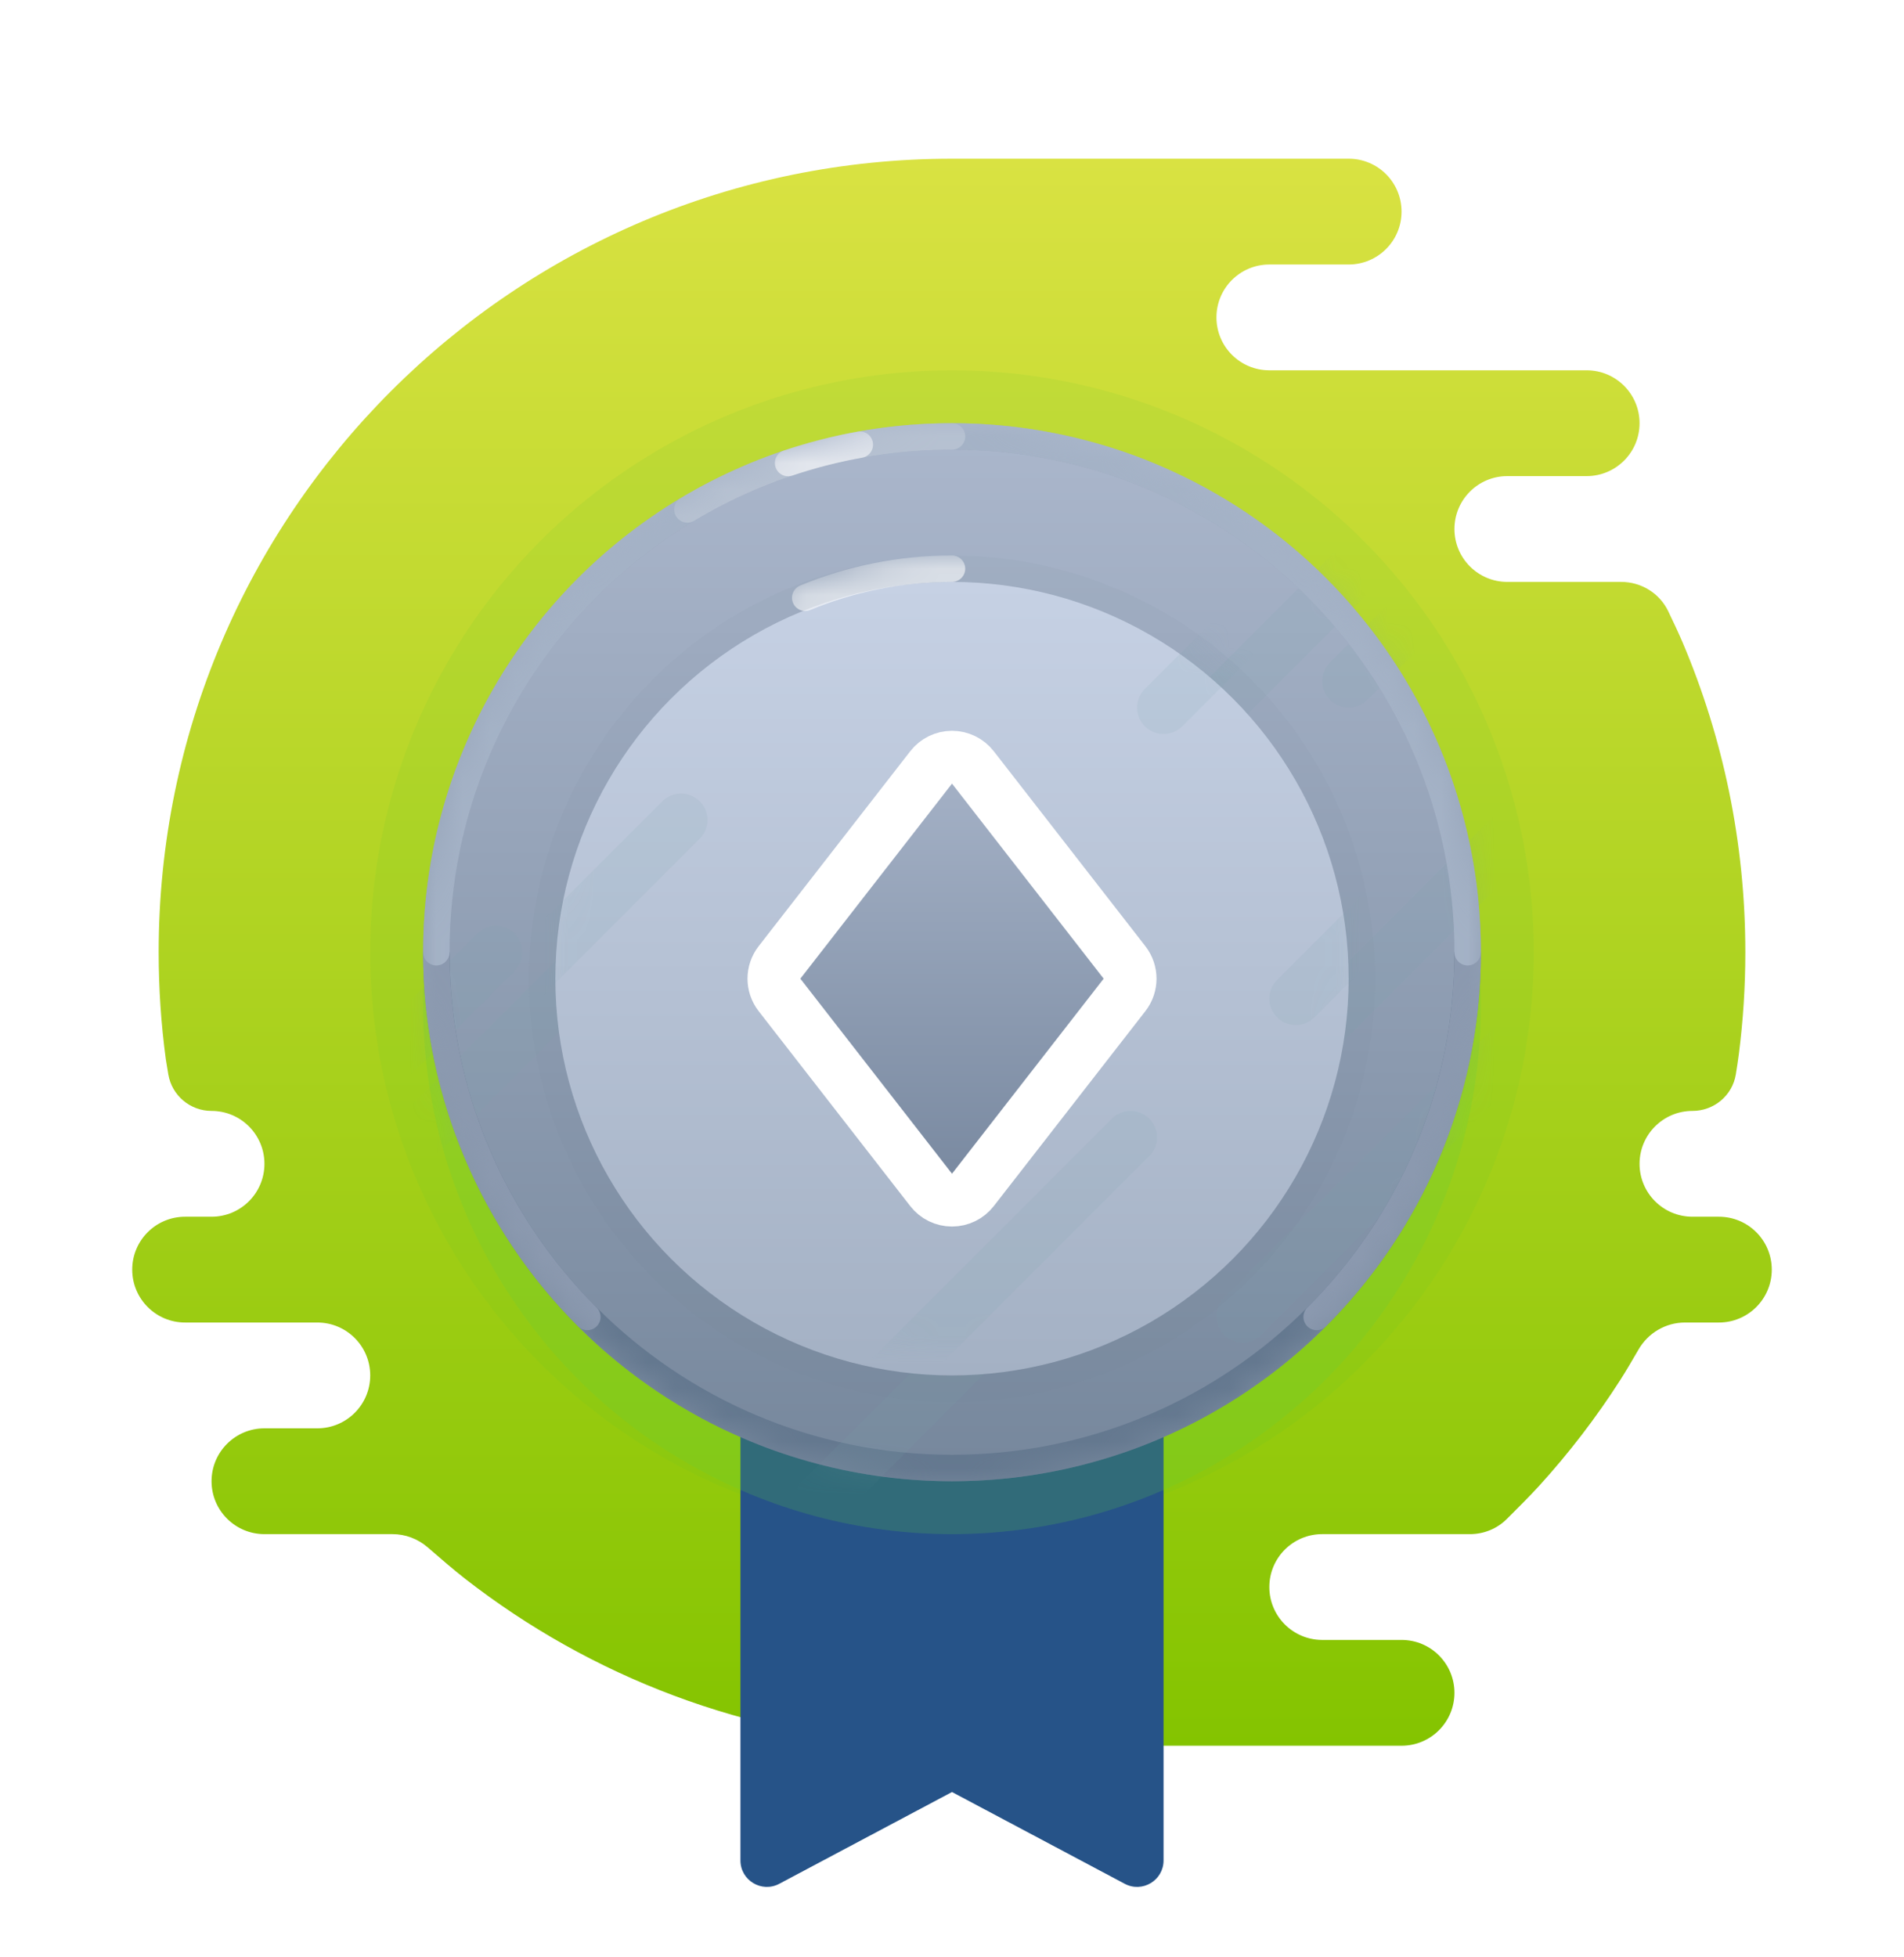 <svg width="72" height="74" viewBox="0 0 72 74" fill="none" xmlns="http://www.w3.org/2000/svg">
<path fill-rule="evenodd" clip-rule="evenodd" d="M53 62C54.105 62 55 62.895 55 64C55 65.105 54.105 66 53 66H35C34.882 66 34.767 65.99 34.655 65.97C28.23 65.687 22.331 63.383 17.576 59.678C17.189 59.377 16.607 58.877 16.175 58.501C15.805 58.18 15.333 58 14.844 58H10C8.895 58 8 57.105 8 56C8 54.895 8.895 54 10 54H12C13.105 54 14 53.105 14 52C14 50.895 13.105 50 12 50H7C5.895 50 5 49.105 5 48C5 46.895 5.895 46 7 46H8C9.105 46 10 45.105 10 44C10 42.895 9.105 42 8 42C7.191 42 6.5 41.417 6.365 40.62C6.316 40.33 6.277 40.097 6.271 40.049C6.092 38.725 6 37.373 6 36C6 19.431 19.431 6 36 6C41 6 46 6 51 6C52.105 6 53 6.895 53 8C53 9.105 52.105 10 51 10H48C46.895 10 46 10.895 46 12C46 13.105 46.895 14 48 14H60C61.105 14 62 14.895 62 16C62 17.104 61.106 17.999 60.002 18L57 18C55.895 18 55 18.895 55 20C55 21.105 55.895 22 57 22H61.306C62.062 22 62.756 22.426 63.084 23.108C63.281 23.517 63.488 23.959 63.624 24.278C65.154 27.879 66 31.841 66 36C66 37.307 65.916 38.594 65.754 39.857C65.727 40.069 65.685 40.342 65.64 40.621C65.509 41.421 64.811 42 64 42C62.895 42 62 42.895 62 44C62 45.105 62.895 46 64 46H65C66.105 46 67 46.895 67 48C67 49.105 66.105 50 65 50H63.716C62.99 50 62.322 50.394 61.96 51.023C61.724 51.432 61.462 51.876 61.267 52.179C60.811 52.89 60.326 53.581 59.813 54.249C59.298 54.92 58.755 55.569 58.186 56.193C57.874 56.536 57.368 57.044 56.974 57.434C56.605 57.799 56.106 58 55.587 58H50C48.895 58 48 58.895 48 60C48 61.097 48.883 61.987 49.977 62L53 62Z" fill="url(#paint0_linear_3669_1383)"/>
<g opacity="0.1">
<circle cx="36" cy="36" r="22" fill="#50C22B" style="mix-blend-mode:multiply"/>
</g>
<g filter="url(#filter0_d_3669_1383)">
<path fill-rule="evenodd" clip-rule="evenodd" d="M28 36H44V68.336C44 69.091 43.197 69.573 42.531 69.219L36 65.75L29.469 69.219C28.803 69.573 28 69.091 28 68.336V36Z" fill="#265388"/>
</g>
<circle style="mix-blend-mode:multiply" opacity="0.2" cx="36" cy="38" r="20" fill="#62CF3F"/>
<circle cx="36" cy="36" r="20" fill="url(#paint1_linear_3669_1383)"/>
<mask id="mask0_3669_1383" style="mask-type:luminance" maskUnits="userSpaceOnUse" x="16" y="16" width="40" height="40">
<circle cx="36" cy="36" r="20" fill="white"/>
</mask>
<g mask="url(#mask0_3669_1383)">
<path d="M16.5 36C16.5 46.77 25.23 55.5 36 55.5C46.77 55.5 55.5 46.77 55.5 36" stroke="#64788F"/>
<g style="mix-blend-mode:multiply" opacity="0.12">
<path d="M49 39.753L60.753 28" stroke="#78A2A9" stroke-width="2" stroke-linecap="round"/>
</g>
<g style="mix-blend-mode:multiply" opacity="0.12">
<path d="M44 28.753L55.753 17" stroke="#78A2A9" stroke-width="2" stroke-linecap="round"/>
</g>
<g style="mix-blend-mode:multiply" opacity="0.12">
<path d="M7 47.753L18.753 36" stroke="#78A2A9" stroke-width="2" stroke-linecap="round"/>
</g>
<g style="mix-blend-mode:multiply" opacity="0.12">
<path d="M51 25.753L62.753 14" stroke="#78A2A9" stroke-width="2" stroke-linecap="round"/>
</g>
<g style="mix-blend-mode:multiply" opacity="0.12">
<path d="M14 44.753L25.753 33" stroke="#78A2A9" stroke-width="2" stroke-linecap="round"/>
</g>
<g style="mix-blend-mode:multiply" opacity="0.12">
<path d="M31 56.753L42.753 45" stroke="#78A2A9" stroke-width="2" stroke-linecap="round"/>
</g>
<g style="mix-blend-mode:multiply" opacity="0.12">
<path d="M47 49.753L58.753 38" stroke="#78A2A9" stroke-width="2" stroke-linecap="round"/>
</g>
<path d="M49.789 49.789C53.317 46.26 55.5 41.385 55.5 36C55.5 25.23 46.77 16.5 36 16.5C25.23 16.5 16.5 25.23 16.5 36C16.5 41.385 18.683 46.26 22.211 49.789" stroke="#8B99AF" stroke-linecap="round"/>
<path opacity="0.4" d="M55.5 36C55.5 25.23 46.77 16.5 36 16.5C25.23 16.5 16.5 25.23 16.5 36" stroke="#CCD8EA" stroke-linecap="round"/>
<path opacity="0.2" d="M36 16.5C32.342 16.5 28.919 17.507 25.994 19.26" stroke="white" stroke-linecap="round"/>
<path opacity="0.6" d="M32.514 16.811C31.585 16.978 30.68 17.212 29.802 17.506" stroke="white" stroke-linecap="round"/>
</g>
<g filter="url(#filter1_d_3669_1383)">
<circle cx="36" cy="36" r="15" fill="url(#paint2_linear_3669_1383)"/>
<circle cx="36" cy="36" r="15.5" stroke="#64788F" stroke-opacity="0.06"/>
</g>
<mask id="mask1_3669_1383" style="mask-type:luminance" maskUnits="userSpaceOnUse" x="21" y="21" width="30" height="30">
<circle cx="36" cy="36" r="15" fill="white"/>
</mask>
<g mask="url(#mask1_3669_1383)">
<g style="mix-blend-mode:multiply" opacity="0.12">
<path d="M44 26.753L55.753 15" stroke="#78A2A9" stroke-width="2" stroke-linecap="round"/>
</g>
<g style="mix-blend-mode:multiply" opacity="0.12">
<path d="M51 23.753L62.753 12" stroke="#78A2A9" stroke-width="2" stroke-linecap="round"/>
</g>
<g style="mix-blend-mode:multiply" opacity="0.12">
<path d="M14 42.753L25.753 31" stroke="#78A2A9" stroke-width="2" stroke-linecap="round"/>
</g>
<g style="mix-blend-mode:multiply" opacity="0.12">
<path d="M31 54.753L42.753 43" stroke="#78A2A9" stroke-width="2" stroke-linecap="round"/>
</g>
<g style="mix-blend-mode:multiply" opacity="0.12">
<path d="M49 37.753L60.753 26" stroke="#78A2A9" stroke-width="2" stroke-linecap="round"/>
</g>
<path opacity="0.6" d="M36 21.5C34.034 21.5 32.159 21.891 30.45 22.6" stroke="white" stroke-linecap="round"/>
</g>
<g filter="url(#filter2_d_3669_1383)">
<path d="M30.267 36L36 28.629L41.733 36L36 43.371L30.267 36Z" fill="white"/>
<path d="M29.478 35.386C29.197 35.747 29.197 36.253 29.478 36.614L35.211 43.985C35.4 44.229 35.692 44.371 36 44.371C36.309 44.371 36.6 44.229 36.79 43.985L42.523 36.614C42.804 36.253 42.804 35.747 42.523 35.386L36.79 28.015C36.6 27.771 36.309 27.629 36 27.629C35.692 27.629 35.4 27.771 35.211 28.015L29.478 35.386Z" stroke="white" stroke-width="2" stroke-linejoin="round"/>
</g>
<g filter="url(#filter3_i_3669_1383)">
<path d="M30.267 36L36 28.629L41.733 36L36 43.371L30.267 36Z" fill="url(#paint3_linear_3669_1383)"/>
</g>
<defs>
<filter id="filter0_d_3669_1383" x="26" y="36" width="20" height="37.338" filterUnits="userSpaceOnUse" color-interpolation-filters="sRGB">
<feFlood flood-opacity="0" result="BackgroundImageFix"/>
<feColorMatrix in="SourceAlpha" type="matrix" values="0 0 0 0 0 0 0 0 0 0 0 0 0 0 0 0 0 0 127 0" result="hardAlpha"/>
<feOffset dy="2"/>
<feGaussianBlur stdDeviation="1"/>
<feColorMatrix type="matrix" values="0 0 0 0 0.604 0 0 0 0 0.714 0 0 0 0 0.357 0 0 0 0.2 0"/>
<feBlend mode="darken" in2="BackgroundImageFix" result="effect1_dropShadow_3669_1383"/>
<feBlend mode="normal" in="SourceGraphic" in2="effect1_dropShadow_3669_1383" result="shape"/>
</filter>
<filter id="filter1_d_3669_1383" x="16" y="17" width="40" height="40" filterUnits="userSpaceOnUse" color-interpolation-filters="sRGB">
<feFlood flood-opacity="0" result="BackgroundImageFix"/>
<feColorMatrix in="SourceAlpha" type="matrix" values="0 0 0 0 0 0 0 0 0 0 0 0 0 0 0 0 0 0 127 0" result="hardAlpha"/>
<feOffset dy="1"/>
<feGaussianBlur stdDeviation="2"/>
<feColorMatrix type="matrix" values="0 0 0 0 0.28 0 0 0 0 0.41 0 0 0 0 0.471 0 0 0 0.2 0"/>
<feBlend mode="normal" in2="BackgroundImageFix" result="effect1_dropShadow_3669_1383"/>
<feBlend mode="normal" in="SourceGraphic" in2="effect1_dropShadow_3669_1383" result="shape"/>
</filter>
<filter id="filter2_d_3669_1383" x="26.267" y="25.629" width="19.466" height="22.742" filterUnits="userSpaceOnUse" color-interpolation-filters="sRGB">
<feFlood flood-opacity="0" result="BackgroundImageFix"/>
<feColorMatrix in="SourceAlpha" type="matrix" values="0 0 0 0 0 0 0 0 0 0 0 0 0 0 0 0 0 0 127 0" result="hardAlpha"/>
<feOffset dy="1"/>
<feGaussianBlur stdDeviation="1"/>
<feColorMatrix type="matrix" values="0 0 0 0 0.197 0 0 0 0 0.277 0 0 0 0 0.483 0 0 0 0.2 0"/>
<feBlend mode="normal" in2="BackgroundImageFix" result="effect1_dropShadow_3669_1383"/>
<feBlend mode="normal" in="SourceGraphic" in2="effect1_dropShadow_3669_1383" result="shape"/>
</filter>
<filter id="filter3_i_3669_1383" x="30.267" y="28.629" width="11.466" height="15.742" filterUnits="userSpaceOnUse" color-interpolation-filters="sRGB">
<feFlood flood-opacity="0" result="BackgroundImageFix"/>
<feBlend mode="normal" in="SourceGraphic" in2="BackgroundImageFix" result="shape"/>
<feColorMatrix in="SourceAlpha" type="matrix" values="0 0 0 0 0 0 0 0 0 0 0 0 0 0 0 0 0 0 127 0" result="hardAlpha"/>
<feOffset dy="1"/>
<feGaussianBlur stdDeviation="0.5"/>
<feComposite in2="hardAlpha" operator="arithmetic" k2="-1" k3="1"/>
<feColorMatrix type="matrix" values="0 0 0 0 0.325 0 0 0 0 0.428 0 0 0 0 0.579 0 0 0 0.4 0"/>
<feBlend mode="normal" in2="shape" result="effect1_innerShadow_3669_1383"/>
</filter>
<linearGradient id="paint0_linear_3669_1383" x1="5" y1="6" x2="5" y2="66" gradientUnits="userSpaceOnUse">
<stop stop-color="#D9E242"/>
<stop offset="1" stop-color="#84C400"/>
</linearGradient>
<linearGradient id="paint1_linear_3669_1383" x1="16" y1="16" x2="16" y2="56" gradientUnits="userSpaceOnUse">
<stop stop-color="#ABB7CC"/>
<stop offset="1" stop-color="#76879C"/>
</linearGradient>
<linearGradient id="paint2_linear_3669_1383" x1="21" y1="21" x2="21" y2="51" gradientUnits="userSpaceOnUse">
<stop stop-color="#C6D1E4"/>
<stop offset="1" stop-color="#A4B1C4"/>
</linearGradient>
<linearGradient id="paint3_linear_3669_1383" x1="30.267" y1="28.629" x2="30.267" y2="43.371" gradientUnits="userSpaceOnUse">
<stop stop-color="#A3B0C5"/>
<stop offset="1" stop-color="#7A8AA1"/>
</linearGradient>
</defs>
</svg>
